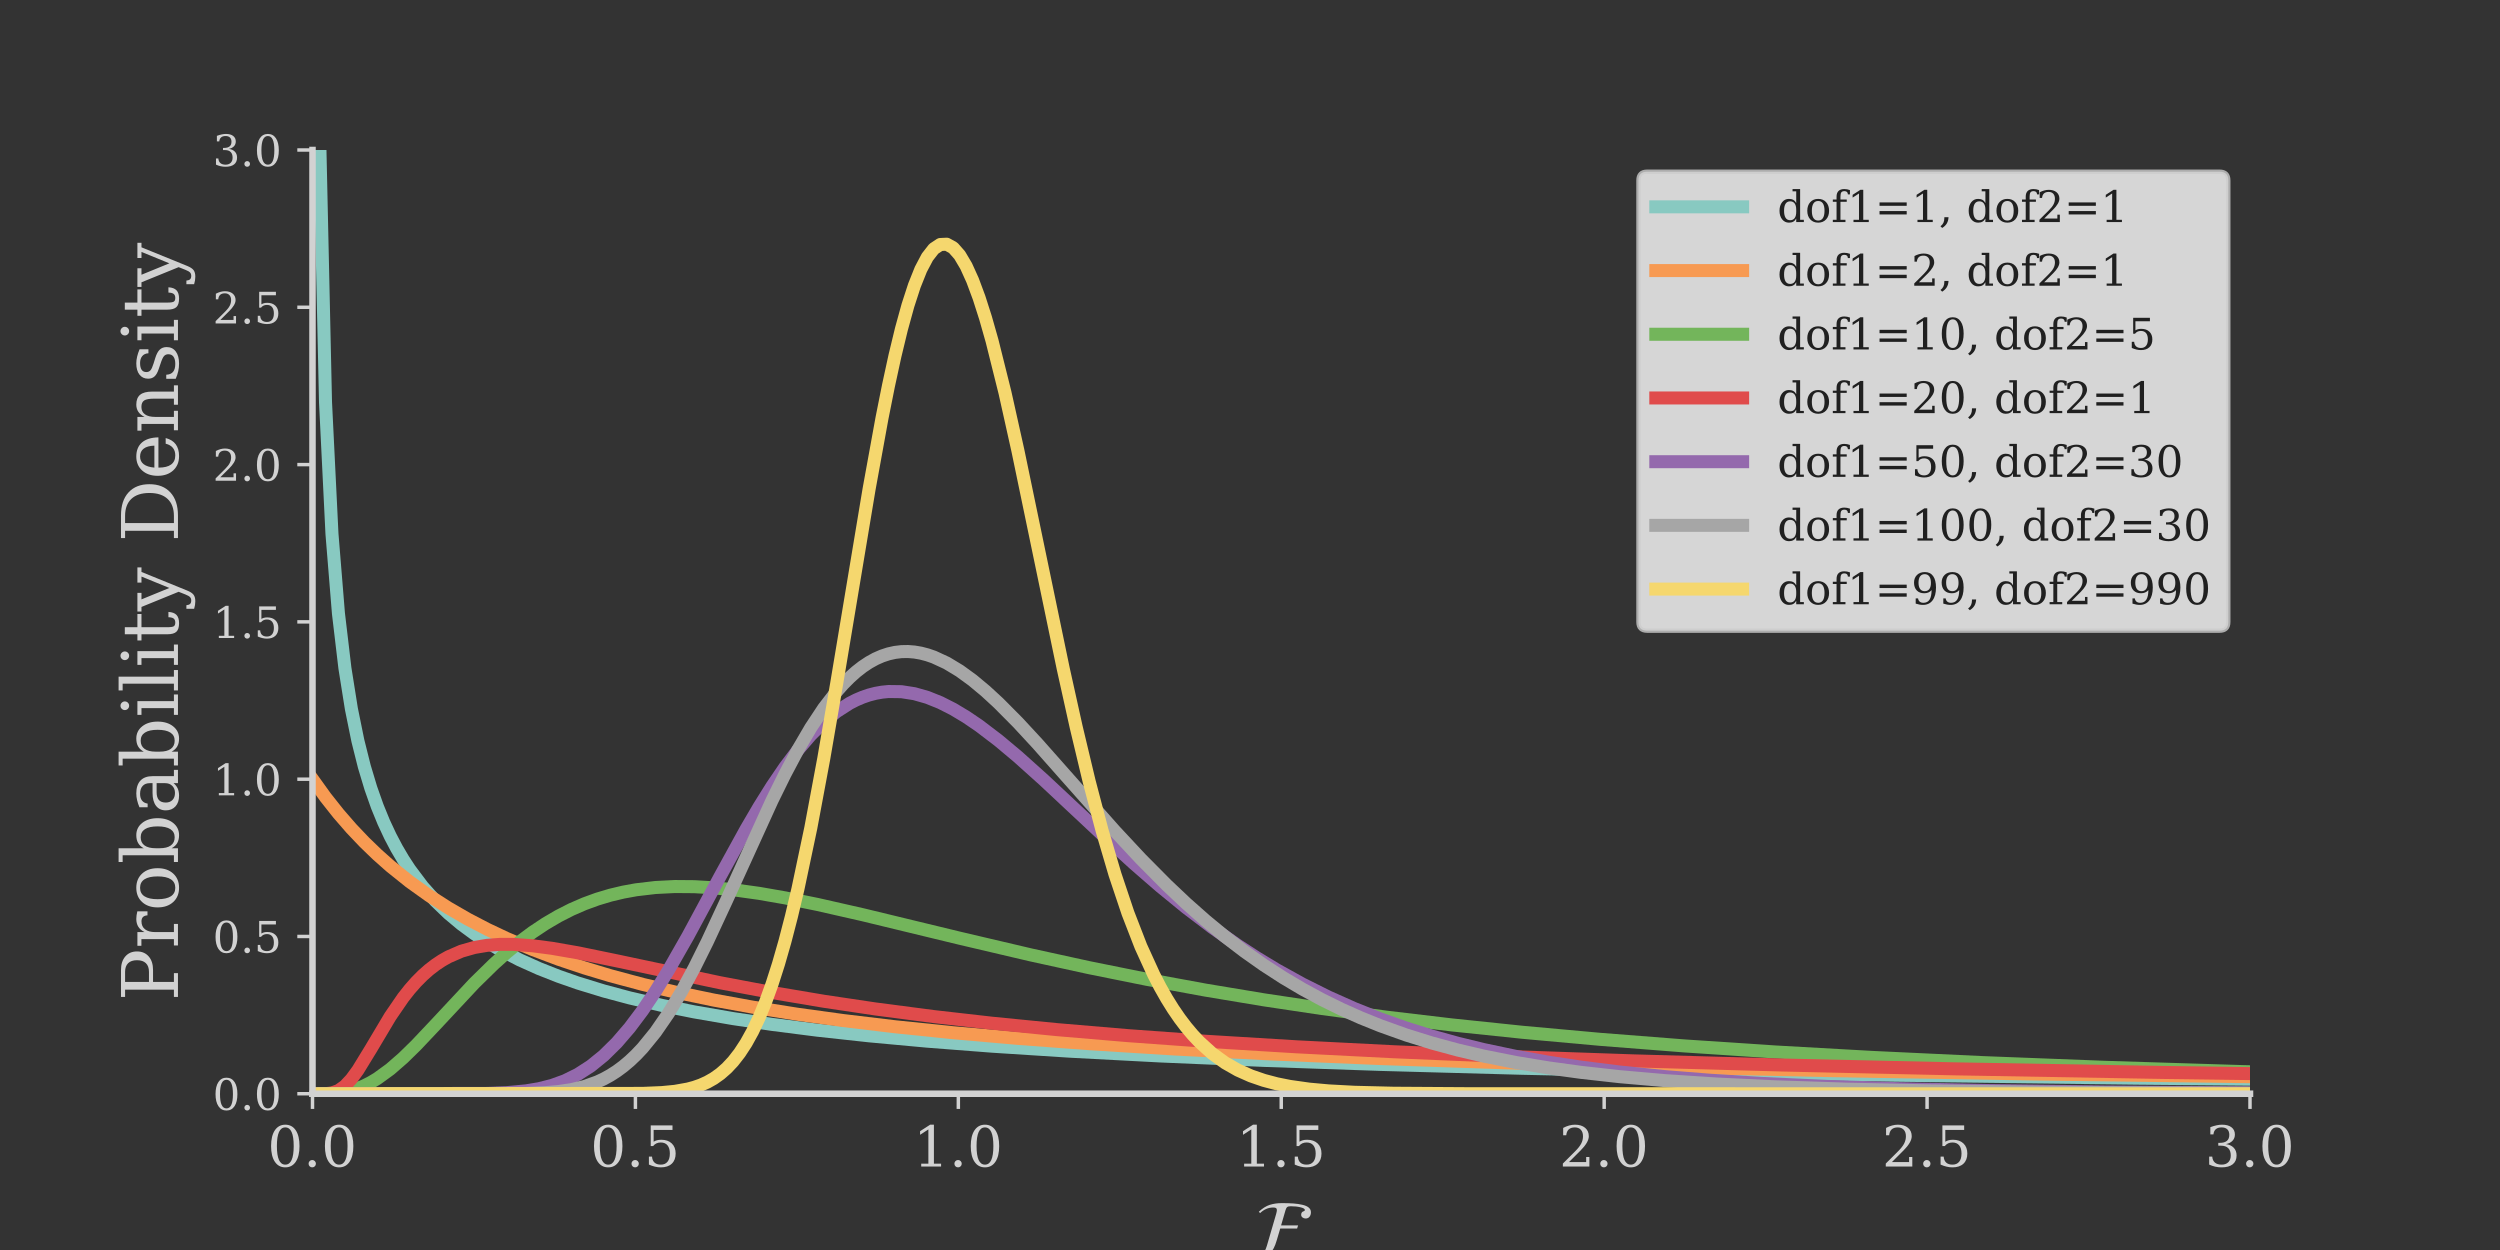 <?xml version="1.0" encoding="utf-8" standalone="no"?>
<!DOCTYPE svg PUBLIC "-//W3C//DTD SVG 1.1//EN"
  "http://www.w3.org/Graphics/SVG/1.1/DTD/svg11.dtd">
<!-- Created with matplotlib (http://matplotlib.org/) -->
<svg height="288pt" version="1.1" viewBox="0 0 576 288" width="576pt" xmlns="http://www.w3.org/2000/svg" xmlns:xlink="http://www.w3.org/1999/xlink">
 <rect x="0" y="0" width="576" height="288" fill="#333333" stroke="none"/>
 <defs>
  <style type="text/css">
*{stroke-linecap:butt;stroke-linejoin:round;}
  </style>
 </defs>
 <g id="figure_1">
  <g id="patch_1">
   <path d="M 0 288 
L 576 288 
L 576 0 
L 0 0 
z
" style="fill:none;"/>
  </g>
  <g id="axes_1">
   <g id="patch_2">
    <path d="M 72 252 
L 518.4 252 
L 518.4 34.56 
L 72 34.56 
z
" style="fill:none;opacity:0;"/>
   </g>
   <g id="matplotlib.axis_1">
    <g id="xtick_1">
     <g id="line2d_1">
      <defs>
       <path d="M 0 0 
L 0 3.5 
" id="m7c76c5d181" style="stroke:#d2d2d2;stroke-width:0.8;"/>
      </defs>
      <g>
       <use style="fill:#d2d2d2;stroke:#d2d2d2;stroke-width:0.8;" x="72" xlink:href="#m7c76c5d181" y="252"/>
      </g>
     </g>
     <g id="text_1">
      <!-- $\mathdefault{0.0}$ -->
      <defs>
       <path d="M 31.781 3.422 
Q 39.266 3.422 42.969 11.625 
Q 46.688 19.828 46.688 36.375 
Q 46.688 52.984 42.969 61.188 
Q 39.266 69.391 31.781 69.391 
Q 24.312 69.391 20.594 61.188 
Q 16.891 52.984 16.891 36.375 
Q 16.891 19.828 20.594 11.625 
Q 24.312 3.422 31.781 3.422 
z
M 31.781 -1.422 
Q 19.922 -1.422 13.25 8.531 
Q 6.594 18.5 6.594 36.375 
Q 6.594 54.297 13.25 64.25 
Q 19.922 74.219 31.781 74.219 
Q 43.703 74.219 50.344 64.25 
Q 56.984 54.297 56.984 36.375 
Q 56.984 18.5 50.344 8.531 
Q 43.703 -1.422 31.781 -1.422 
z
" id="DejaVuSerif-30"/>
       <path d="M 9.422 5.078 
Q 9.422 7.812 11.281 9.719 
Q 13.141 11.625 15.922 11.625 
Q 18.609 11.625 20.5 9.719 
Q 22.406 7.812 22.406 5.078 
Q 22.406 2.391 20.5 0.484 
Q 18.609 -1.422 15.922 -1.422 
Q 13.141 -1.422 11.281 0.453 
Q 9.422 2.344 9.422 5.078 
z
" id="DejaVuSerif-2e"/>
      </defs>
      <g style="fill:#d2d2d2;" transform="translate(61.6 268.878)scale(0.13 -0.13)">
       <use transform="translate(0 0.781)" xlink:href="#DejaVuSerif-30"/>
       <use transform="translate(63.623 0.781)" xlink:href="#DejaVuSerif-2e"/>
       <use transform="translate(95.41 0.781)" xlink:href="#DejaVuSerif-30"/>
      </g>
     </g>
    </g>
    <g id="xtick_2">
     <g id="line2d_2">
      <g>
       <use style="fill:#d2d2d2;stroke:#d2d2d2;stroke-width:0.8;" x="146.4" xlink:href="#m7c76c5d181" y="252"/>
      </g>
     </g>
     <g id="text_2">
      <!-- $\mathdefault{0.5}$ -->
      <defs>
       <path d="M 50.297 72.906 
L 50.297 64.891 
L 16.891 64.891 
L 16.891 44 
Q 19.438 45.75 22.828 46.625 
Q 26.219 47.516 30.422 47.516 
Q 42.234 47.516 49.062 40.969 
Q 55.906 34.422 55.906 23.094 
Q 55.906 11.531 49 5.047 
Q 42.094 -1.422 29.594 -1.422 
Q 24.562 -1.422 19.281 -0.188 
Q 14.016 1.031 8.5 3.516 
L 8.5 17.672 
L 14.016 17.672 
Q 14.453 10.75 18.422 7.078 
Q 22.406 3.422 29.594 3.422 
Q 37.312 3.422 41.453 8.5 
Q 45.609 13.578 45.609 23.094 
Q 45.609 32.562 41.484 37.609 
Q 37.359 42.672 29.594 42.672 
Q 25.203 42.672 21.844 41.109 
Q 18.5 39.547 15.922 36.281 
L 11.719 36.281 
L 11.719 72.906 
z
" id="DejaVuSerif-35"/>
      </defs>
      <g style="fill:#d2d2d2;" transform="translate(136 268.878)scale(0.13 -0.13)">
       <use transform="translate(0 0.781)" xlink:href="#DejaVuSerif-30"/>
       <use transform="translate(63.623 0.781)" xlink:href="#DejaVuSerif-2e"/>
       <use transform="translate(95.41 0.781)" xlink:href="#DejaVuSerif-35"/>
      </g>
     </g>
    </g>
    <g id="xtick_3">
     <g id="line2d_3">
      <g>
       <use style="fill:#d2d2d2;stroke:#d2d2d2;stroke-width:0.8;" x="220.8" xlink:href="#m7c76c5d181" y="252"/>
      </g>
     </g>
     <g id="text_3">
      <!-- $\mathdefault{1.0}$ -->
      <defs>
       <path d="M 14.203 0 
L 14.203 5.172 
L 26.906 5.172 
L 26.906 65.828 
L 12.203 56.297 
L 12.203 62.703 
L 29.984 74.219 
L 36.719 74.219 
L 36.719 5.172 
L 49.422 5.172 
L 49.422 0 
z
" id="DejaVuSerif-31"/>
      </defs>
      <g style="fill:#d2d2d2;" transform="translate(210.4 268.878)scale(0.13 -0.13)">
       <use transform="translate(0 0.781)" xlink:href="#DejaVuSerif-31"/>
       <use transform="translate(63.623 0.781)" xlink:href="#DejaVuSerif-2e"/>
       <use transform="translate(95.41 0.781)" xlink:href="#DejaVuSerif-30"/>
      </g>
     </g>
    </g>
    <g id="xtick_4">
     <g id="line2d_4">
      <g>
       <use style="fill:#d2d2d2;stroke:#d2d2d2;stroke-width:0.8;" x="295.2" xlink:href="#m7c76c5d181" y="252"/>
      </g>
     </g>
     <g id="text_4">
      <!-- $\mathdefault{1.5}$ -->
      <g style="fill:#d2d2d2;" transform="translate(284.8 268.878)scale(0.13 -0.13)">
       <use transform="translate(0 0.781)" xlink:href="#DejaVuSerif-31"/>
       <use transform="translate(63.623 0.781)" xlink:href="#DejaVuSerif-2e"/>
       <use transform="translate(95.41 0.781)" xlink:href="#DejaVuSerif-35"/>
      </g>
     </g>
    </g>
    <g id="xtick_5">
     <g id="line2d_5">
      <g>
       <use style="fill:#d2d2d2;stroke:#d2d2d2;stroke-width:0.8;" x="369.6" xlink:href="#m7c76c5d181" y="252"/>
      </g>
     </g>
     <g id="text_5">
      <!-- $\mathdefault{2.0}$ -->
      <defs>
       <path d="M 12.797 55.516 
L 7.328 55.516 
L 7.328 68.5 
Q 12.547 71.297 17.844 72.75 
Q 23.141 74.219 28.219 74.219 
Q 39.594 74.219 46.188 68.703 
Q 52.781 63.188 52.781 53.719 
Q 52.781 43.016 37.844 28.125 
Q 36.672 27 36.078 26.422 
L 17.672 8.016 
L 48.094 8.016 
L 48.094 17 
L 53.812 17 
L 53.812 0 
L 6.781 0 
L 6.781 5.328 
L 28.906 27.391 
Q 36.234 34.719 39.359 40.844 
Q 42.484 46.969 42.484 53.719 
Q 42.484 61.078 38.641 65.234 
Q 34.812 69.391 28.078 69.391 
Q 21.094 69.391 17.281 65.922 
Q 13.484 62.453 12.797 55.516 
z
" id="DejaVuSerif-32"/>
      </defs>
      <g style="fill:#d2d2d2;" transform="translate(359.2 268.878)scale(0.13 -0.13)">
       <use transform="translate(0 0.781)" xlink:href="#DejaVuSerif-32"/>
       <use transform="translate(63.623 0.781)" xlink:href="#DejaVuSerif-2e"/>
       <use transform="translate(95.41 0.781)" xlink:href="#DejaVuSerif-30"/>
      </g>
     </g>
    </g>
    <g id="xtick_6">
     <g id="line2d_6">
      <g>
       <use style="fill:#d2d2d2;stroke:#d2d2d2;stroke-width:0.8;" x="444" xlink:href="#m7c76c5d181" y="252"/>
      </g>
     </g>
     <g id="text_6">
      <!-- $\mathdefault{2.5}$ -->
      <g style="fill:#d2d2d2;" transform="translate(433.6 268.878)scale(0.13 -0.13)">
       <use transform="translate(0 0.781)" xlink:href="#DejaVuSerif-32"/>
       <use transform="translate(63.623 0.781)" xlink:href="#DejaVuSerif-2e"/>
       <use transform="translate(95.41 0.781)" xlink:href="#DejaVuSerif-35"/>
      </g>
     </g>
    </g>
    <g id="xtick_7">
     <g id="line2d_7">
      <g>
       <use style="fill:#d2d2d2;stroke:#d2d2d2;stroke-width:0.8;" x="518.4" xlink:href="#m7c76c5d181" y="252"/>
      </g>
     </g>
     <g id="text_7">
      <!-- $\mathdefault{3.0}$ -->
      <defs>
       <path d="M 9.719 69.828 
Q 15.438 71.969 20.672 73.094 
Q 25.922 74.219 30.516 74.219 
Q 41.219 74.219 47.219 69.594 
Q 53.219 64.984 53.219 56.781 
Q 53.219 50.203 49.062 45.781 
Q 44.922 41.359 37.312 39.797 
Q 46.297 38.531 51.25 33.281 
Q 56.203 28.031 56.203 19.672 
Q 56.203 9.469 49.344 4.016 
Q 42.484 -1.422 29.594 -1.422 
Q 23.875 -1.422 18.422 -0.188 
Q 12.984 1.031 7.625 3.516 
L 7.625 17.672 
L 13.094 17.672 
Q 13.578 10.641 17.828 7.031 
Q 22.078 3.422 29.781 3.422 
Q 37.25 3.422 41.578 7.734 
Q 45.906 12.062 45.906 19.578 
Q 45.906 28.172 41.453 32.594 
Q 37.016 37.016 28.422 37.016 
L 23.781 37.016 
L 23.781 42 
L 26.219 42 
Q 34.766 42 39.031 45.531 
Q 43.312 49.078 43.312 56.203 
Q 43.312 62.594 39.797 65.984 
Q 36.281 69.391 29.688 69.391 
Q 23.094 69.391 19.453 66.266 
Q 15.828 63.141 15.188 56.984 
L 9.719 56.984 
z
" id="DejaVuSerif-33"/>
      </defs>
      <g style="fill:#d2d2d2;" transform="translate(508 268.878)scale(0.13 -0.13)">
       <use transform="translate(0 0.781)" xlink:href="#DejaVuSerif-33"/>
       <use transform="translate(63.623 0.781)" xlink:href="#DejaVuSerif-2e"/>
       <use transform="translate(95.41 0.781)" xlink:href="#DejaVuSerif-30"/>
      </g>
     </g>
    </g>
    <g id="text_8">
     <!-- $\mathcal{F}$ -->
     <defs>
      <path d="M 5.906 53.406 
L 4.297 55.203 
Q 11.406 61.797 18.344 64 
Q 25.297 66.203 33.797 66.203 
Q 42.406 66.203 48.594 65.75 
Q 54.797 65.297 60.141 64.047 
Q 65.5 62.797 68.25 60.438 
Q 71 58.094 71 54.5 
Q 71 51.094 69.203 48.797 
Q 67.406 46.5 64.203 46.5 
Q 61.906 46.5 60.203 47.844 
Q 58.5 49.203 58.5 51.203 
Q 58.5 53.094 59.25 54.141 
Q 60 55.203 60.891 55.453 
Q 61.797 55.703 62.5 56.141 
Q 63.203 56.594 63.203 57.5 
Q 63.203 59.5 57.75 60.844 
Q 52.297 62.203 45.203 62.203 
Q 42.094 62.203 40.75 61.25 
Q 39.406 60.297 38.5 57.297 
L 32.797 37.703 
L 54.594 37.703 
L 53.297 33.703 
L 31.703 33.703 
L 27.297 18.797 
Q 25.406 12.297 23.297 8.391 
Q 21.203 4.5 18.344 2.703 
Q 15.5 0.906 12.953 0.453 
Q 10.406 0 6 0 
L 6.797 2.406 
Q 9.5 2.406 11.344 4.5 
Q 13.203 6.594 14.594 11.594 
L 26.406 52.094 
Q 27.406 55.594 27.406 57.297 
Q 27.406 59 26.406 59.797 
Q 25.406 60.594 22.797 60.594 
Q 13.406 60.594 5.906 53.406 
z
" id="STIXNonUnicode-Italic-e232"/>
     </defs>
     <g style="fill:#d2d2d2;" transform="translate(289.26 289.259)scale(0.18 -0.18)">
      <use transform="translate(0 0.797)" xlink:href="#STIXNonUnicode-Italic-e232"/>
     </g>
    </g>
   </g>
   <g id="matplotlib.axis_2">
    <g id="ytick_1">
     <g id="line2d_8">
      <defs>
       <path d="M 0 0 
L -3.5 0 
" id="m706bb97d73" style="stroke:#d2d2d2;stroke-width:0.8;"/>
      </defs>
      <g>
       <use style="fill:#d2d2d2;stroke:#d2d2d2;stroke-width:0.8;" x="72" xlink:href="#m706bb97d73" y="252"/>
      </g>
     </g>
     <g id="text_9">
      <!-- $\mathdefault{0.0}$ -->
      <g style="fill:#d2d2d2;" transform="translate(49 255.799)scale(0.1 -0.1)">
       <use transform="translate(0 0.781)" xlink:href="#DejaVuSerif-30"/>
       <use transform="translate(63.623 0.781)" xlink:href="#DejaVuSerif-2e"/>
       <use transform="translate(95.41 0.781)" xlink:href="#DejaVuSerif-30"/>
      </g>
     </g>
    </g>
    <g id="ytick_2">
     <g id="line2d_9">
      <g>
       <use style="fill:#d2d2d2;stroke:#d2d2d2;stroke-width:0.8;" x="72" xlink:href="#m706bb97d73" y="215.76"/>
      </g>
     </g>
     <g id="text_10">
      <!-- $\mathdefault{0.5}$ -->
      <g style="fill:#d2d2d2;" transform="translate(49 219.559)scale(0.1 -0.1)">
       <use transform="translate(0 0.781)" xlink:href="#DejaVuSerif-30"/>
       <use transform="translate(63.623 0.781)" xlink:href="#DejaVuSerif-2e"/>
       <use transform="translate(95.41 0.781)" xlink:href="#DejaVuSerif-35"/>
      </g>
     </g>
    </g>
    <g id="ytick_3">
     <g id="line2d_10">
      <g>
       <use style="fill:#d2d2d2;stroke:#d2d2d2;stroke-width:0.8;" x="72" xlink:href="#m706bb97d73" y="179.52"/>
      </g>
     </g>
     <g id="text_11">
      <!-- $\mathdefault{1.0}$ -->
      <g style="fill:#d2d2d2;" transform="translate(49 183.319)scale(0.1 -0.1)">
       <use transform="translate(0 0.781)" xlink:href="#DejaVuSerif-31"/>
       <use transform="translate(63.623 0.781)" xlink:href="#DejaVuSerif-2e"/>
       <use transform="translate(95.41 0.781)" xlink:href="#DejaVuSerif-30"/>
      </g>
     </g>
    </g>
    <g id="ytick_4">
     <g id="line2d_11">
      <g>
       <use style="fill:#d2d2d2;stroke:#d2d2d2;stroke-width:0.8;" x="72" xlink:href="#m706bb97d73" y="143.28"/>
      </g>
     </g>
     <g id="text_12">
      <!-- $\mathdefault{1.5}$ -->
      <g style="fill:#d2d2d2;" transform="translate(49 147.079)scale(0.1 -0.1)">
       <use transform="translate(0 0.781)" xlink:href="#DejaVuSerif-31"/>
       <use transform="translate(63.623 0.781)" xlink:href="#DejaVuSerif-2e"/>
       <use transform="translate(95.41 0.781)" xlink:href="#DejaVuSerif-35"/>
      </g>
     </g>
    </g>
    <g id="ytick_5">
     <g id="line2d_12">
      <g>
       <use style="fill:#d2d2d2;stroke:#d2d2d2;stroke-width:0.8;" x="72" xlink:href="#m706bb97d73" y="107.04"/>
      </g>
     </g>
     <g id="text_13">
      <!-- $\mathdefault{2.0}$ -->
      <g style="fill:#d2d2d2;" transform="translate(49 110.839)scale(0.1 -0.1)">
       <use transform="translate(0 0.781)" xlink:href="#DejaVuSerif-32"/>
       <use transform="translate(63.623 0.781)" xlink:href="#DejaVuSerif-2e"/>
       <use transform="translate(95.41 0.781)" xlink:href="#DejaVuSerif-30"/>
      </g>
     </g>
    </g>
    <g id="ytick_6">
     <g id="line2d_13">
      <g>
       <use style="fill:#d2d2d2;stroke:#d2d2d2;stroke-width:0.8;" x="72" xlink:href="#m706bb97d73" y="70.8"/>
      </g>
     </g>
     <g id="text_14">
      <!-- $\mathdefault{2.5}$ -->
      <g style="fill:#d2d2d2;" transform="translate(49 74.599)scale(0.1 -0.1)">
       <use transform="translate(0 0.781)" xlink:href="#DejaVuSerif-32"/>
       <use transform="translate(63.623 0.781)" xlink:href="#DejaVuSerif-2e"/>
       <use transform="translate(95.41 0.781)" xlink:href="#DejaVuSerif-35"/>
      </g>
     </g>
    </g>
    <g id="ytick_7">
     <g id="line2d_14">
      <g>
       <use style="fill:#d2d2d2;stroke:#d2d2d2;stroke-width:0.8;" x="72" xlink:href="#m706bb97d73" y="34.56"/>
      </g>
     </g>
     <g id="text_15">
      <!-- $\mathdefault{3.0}$ -->
      <g style="fill:#d2d2d2;" transform="translate(49 38.359)scale(0.1 -0.1)">
       <use transform="translate(0 0.781)" xlink:href="#DejaVuSerif-33"/>
       <use transform="translate(63.623 0.781)" xlink:href="#DejaVuSerif-2e"/>
       <use transform="translate(95.41 0.781)" xlink:href="#DejaVuSerif-30"/>
      </g>
     </g>
    </g>
    <g id="text_16">
     <!-- Probability Density -->
     <defs>
      <path d="M 24.703 37.109 
L 37.594 37.109 
Q 44.875 37.109 48.672 41.031 
Q 52.484 44.969 52.484 52.391 
Q 52.484 59.859 48.672 63.766 
Q 44.875 67.672 37.594 67.672 
L 24.703 67.672 
z
M 5.516 0 
L 5.516 5.172 
L 14.797 5.172 
L 14.797 67.672 
L 5.516 67.672 
L 5.516 72.906 
L 39.984 72.906 
Q 50.922 72.906 57.312 67.359 
Q 63.719 61.812 63.719 52.391 
Q 63.719 43.016 57.312 37.453 
Q 50.922 31.891 39.984 31.891 
L 24.703 31.891 
L 24.703 5.172 
L 35.984 5.172 
L 35.984 0 
z
" id="DejaVuSerif-50"/>
      <path d="M 47.797 52 
L 47.797 39.016 
L 42.625 39.016 
Q 42.391 42.875 40.484 44.781 
Q 38.578 46.688 34.906 46.688 
Q 28.266 46.688 24.719 42.094 
Q 21.188 37.5 21.188 28.906 
L 21.188 5.172 
L 31.594 5.172 
L 31.594 0 
L 4.109 0 
L 4.109 5.172 
L 12.203 5.172 
L 12.203 46.781 
L 3.609 46.781 
L 3.609 51.906 
L 21.188 51.906 
L 21.188 42.672 
Q 23.828 48.094 27.969 50.703 
Q 32.125 53.328 38.094 53.328 
Q 40.281 53.328 42.703 52.984 
Q 45.125 52.641 47.797 52 
z
" id="DejaVuSerif-72"/>
      <path d="M 30.078 3.422 
Q 37.312 3.422 40.984 9.125 
Q 44.672 14.844 44.672 25.984 
Q 44.672 37.109 40.984 42.797 
Q 37.312 48.484 30.078 48.484 
Q 22.859 48.484 19.172 42.797 
Q 15.484 37.109 15.484 25.984 
Q 15.484 14.844 19.188 9.125 
Q 22.906 3.422 30.078 3.422 
z
M 30.078 -1.422 
Q 18.75 -1.422 11.859 6.078 
Q 4.984 13.578 4.984 25.984 
Q 4.984 38.375 11.844 45.844 
Q 18.703 53.328 30.078 53.328 
Q 41.453 53.328 48.312 45.844 
Q 55.172 38.375 55.172 25.984 
Q 55.172 13.578 48.312 6.078 
Q 41.453 -1.422 30.078 -1.422 
z
" id="DejaVuSerif-6f"/>
      <path d="M 11.531 5.172 
L 11.531 70.797 
L 2.875 70.797 
L 2.875 75.984 
L 20.516 75.984 
L 20.516 43.797 
Q 23.141 48.688 27.219 51 
Q 31.297 53.328 37.312 53.328 
Q 46.875 53.328 52.922 45.75 
Q 58.984 38.188 58.984 25.984 
Q 58.984 13.766 52.922 6.172 
Q 46.875 -1.422 37.312 -1.422 
Q 31.297 -1.422 27.219 0.891 
Q 23.141 3.219 20.516 8.109 
L 20.516 0 
L 2.875 0 
L 2.875 5.172 
z
M 20.516 23.391 
Q 20.516 14.016 24.094 9.109 
Q 27.688 4.203 34.516 4.203 
Q 41.406 4.203 44.938 9.719 
Q 48.484 15.234 48.484 25.984 
Q 48.484 36.766 44.938 42.234 
Q 41.406 47.703 34.516 47.703 
Q 27.688 47.703 24.094 42.766 
Q 20.516 37.844 20.516 28.516 
z
" id="DejaVuSerif-62"/>
      <path d="M 39.797 16.312 
L 39.797 27.297 
L 28.219 27.297 
Q 21.531 27.297 18.25 24.406 
Q 14.984 21.531 14.984 15.578 
Q 14.984 10.156 18.297 6.984 
Q 21.625 3.812 27.297 3.812 
Q 32.906 3.812 36.344 7.281 
Q 39.797 10.75 39.797 16.312 
z
M 48.781 32.422 
L 48.781 5.172 
L 56.781 5.172 
L 56.781 0 
L 39.797 0 
L 39.797 5.609 
Q 36.812 2 32.906 0.281 
Q 29 -1.422 23.781 -1.422 
Q 15.141 -1.422 10.062 3.172 
Q 4.984 7.766 4.984 15.578 
Q 4.984 23.641 10.797 28.078 
Q 16.609 32.516 27.203 32.516 
L 39.797 32.516 
L 39.797 36.078 
Q 39.797 42 36.203 45.234 
Q 32.625 48.484 26.125 48.484 
Q 20.75 48.484 17.578 46.047 
Q 14.406 43.609 13.625 38.812 
L 8.984 38.812 
L 8.984 49.312 
Q 13.672 51.312 18.094 52.312 
Q 22.516 53.328 26.703 53.328 
Q 37.5 53.328 43.141 47.969 
Q 48.781 42.625 48.781 32.422 
z
" id="DejaVuSerif-61"/>
      <path d="M 9.719 68.016 
Q 9.719 70.266 11.344 71.922 
Q 12.984 73.578 15.281 73.578 
Q 17.531 73.578 19.156 71.922 
Q 20.797 70.266 20.797 68.016 
Q 20.797 65.719 19.188 64.109 
Q 17.578 62.5 15.281 62.5 
Q 12.984 62.5 11.344 64.109 
Q 9.719 65.719 9.719 68.016 
z
M 21.188 5.172 
L 29.688 5.172 
L 29.688 0 
L 3.609 0 
L 3.609 5.172 
L 12.203 5.172 
L 12.203 46.688 
L 3.609 46.688 
L 3.609 51.906 
L 21.188 51.906 
z
" id="DejaVuSerif-69"/>
      <path d="M 20.516 5.172 
L 29 5.172 
L 29 0 
L 2.875 0 
L 2.875 5.172 
L 11.531 5.172 
L 11.531 70.797 
L 2.875 70.797 
L 2.875 75.984 
L 20.516 75.984 
z
" id="DejaVuSerif-6c"/>
      <path d="M 10.797 46.688 
L 2.875 46.688 
L 2.875 51.906 
L 10.797 51.906 
L 10.797 68.016 
L 19.828 68.016 
L 19.828 51.906 
L 36.719 51.906 
L 36.719 46.688 
L 19.828 46.688 
L 19.828 13.719 
Q 19.828 7.125 21.094 5.266 
Q 22.359 3.422 25.781 3.422 
Q 29.297 3.422 30.906 5.484 
Q 32.516 7.562 32.625 12.203 
L 39.406 12.203 
Q 39.016 5.125 35.547 1.844 
Q 32.078 -1.422 25 -1.422 
Q 17.234 -1.422 14.016 2.016 
Q 10.797 5.469 10.797 13.719 
z
" id="DejaVuSerif-74"/>
      <path d="M 21.578 -9.516 
L 25 -0.875 
L 5.609 46.688 
L -0.297 46.688 
L -0.297 51.906 
L 23.578 51.906 
L 23.578 46.688 
L 15.281 46.688 
L 29.891 10.984 
L 44.484 46.688 
L 36.719 46.688 
L 36.719 51.906 
L 56.203 51.906 
L 56.203 46.688 
L 50.391 46.688 
L 26.609 -11.719 
Q 24.172 -17.781 21.188 -20 
Q 18.219 -22.219 12.797 -22.219 
Q 10.5 -22.219 8.078 -21.828 
Q 5.672 -21.438 3.219 -20.703 
L 3.219 -10.797 
L 7.812 -10.797 
Q 8.109 -14.109 9.5 -15.547 
Q 10.891 -17 13.812 -17 
Q 16.5 -17 18.141 -15.5 
Q 19.781 -14.016 21.578 -9.516 
z
" id="DejaVuSerif-79"/>
      <path id="DejaVuSerif-20"/>
      <path d="M 24.703 5.172 
L 33.797 5.172 
Q 48 5.172 55.594 13.281 
Q 63.188 21.391 63.188 36.531 
Q 63.188 51.656 55.609 59.656 
Q 48.047 67.672 33.797 67.672 
L 24.703 67.672 
z
M 5.516 0 
L 5.516 5.172 
L 14.797 5.172 
L 14.797 67.672 
L 5.516 67.672 
L 5.516 72.906 
L 34.516 72.906 
Q 53.375 72.906 63.891 63.281 
Q 74.422 53.656 74.422 36.531 
Q 74.422 19.344 63.875 9.672 
Q 53.328 0 34.516 0 
z
" id="DejaVuSerif-44"/>
      <path d="M 54.203 25 
L 15.484 25 
L 15.484 24.609 
Q 15.484 14.109 19.438 8.766 
Q 23.391 3.422 31.109 3.422 
Q 37.016 3.422 40.797 6.516 
Q 44.578 9.625 46.094 15.719 
L 53.328 15.719 
Q 51.172 7.172 45.375 2.875 
Q 39.594 -1.422 30.172 -1.422 
Q 18.797 -1.422 11.891 6.078 
Q 4.984 13.578 4.984 25.984 
Q 4.984 38.281 11.766 45.797 
Q 18.562 53.328 29.594 53.328 
Q 41.359 53.328 47.656 46.062 
Q 53.953 38.812 54.203 25 
z
M 43.609 30.172 
Q 43.312 39.266 39.766 43.875 
Q 36.234 48.484 29.594 48.484 
Q 23.391 48.484 19.828 43.844 
Q 16.266 39.203 15.484 30.172 
z
" id="DejaVuSerif-65"/>
      <path d="M 4.109 0 
L 4.109 5.172 
L 12.203 5.172 
L 12.203 46.688 
L 3.609 46.688 
L 3.609 51.906 
L 21.188 51.906 
L 21.188 42.672 
Q 23.688 47.953 27.656 50.641 
Q 31.641 53.328 36.922 53.328 
Q 45.516 53.328 49.562 48.391 
Q 53.609 43.453 53.609 33.016 
L 53.609 5.172 
L 61.625 5.172 
L 61.625 0 
L 36.812 0 
L 36.812 5.172 
L 44.578 5.172 
L 44.578 30.172 
Q 44.578 39.703 42.234 43.234 
Q 39.891 46.781 33.984 46.781 
Q 27.734 46.781 24.453 42.203 
Q 21.188 37.641 21.188 28.906 
L 21.188 5.172 
L 29 5.172 
L 29 0 
z
" id="DejaVuSerif-6e"/>
      <path d="M 5.609 2.875 
L 5.609 14.984 
L 10.797 14.984 
Q 10.984 9.188 14.422 6.297 
Q 17.875 3.422 24.609 3.422 
Q 30.672 3.422 33.844 5.688 
Q 37.016 7.953 37.016 12.312 
Q 37.016 15.719 34.688 17.812 
Q 32.375 19.922 24.906 22.312 
L 18.406 24.516 
Q 11.719 26.656 8.719 29.875 
Q 5.719 33.109 5.719 38.094 
Q 5.719 45.219 10.938 49.266 
Q 16.156 53.328 25.391 53.328 
Q 29.5 53.328 34.031 52.25 
Q 38.578 51.172 43.406 49.125 
L 43.406 37.797 
L 38.234 37.797 
Q 38.031 42.828 34.703 45.656 
Q 31.391 48.484 25.688 48.484 
Q 20.016 48.484 17.109 46.484 
Q 14.203 44.484 14.203 40.484 
Q 14.203 37.203 16.406 35.219 
Q 18.609 33.25 25.203 31.203 
L 32.328 29 
Q 39.703 26.703 42.938 23.266 
Q 46.188 19.828 46.188 14.406 
Q 46.188 7.031 40.547 2.797 
Q 34.906 -1.422 25 -1.422 
Q 19.969 -1.422 15.188 -0.344 
Q 10.406 0.734 5.609 2.875 
z
" id="DejaVuSerif-73"/>
     </defs>
     <g style="fill:#d2d2d2;" transform="translate(41.001 230.68)rotate(-90)scale(0.18 -0.18)">
      <use xlink:href="#DejaVuSerif-50"/>
      <use x="67.285" xlink:href="#DejaVuSerif-72"/>
      <use x="115.088" xlink:href="#DejaVuSerif-6f"/>
      <use x="175.293" xlink:href="#DejaVuSerif-62"/>
      <use x="239.307" xlink:href="#DejaVuSerif-61"/>
      <use x="298.926" xlink:href="#DejaVuSerif-62"/>
      <use x="362.939" xlink:href="#DejaVuSerif-69"/>
      <use x="394.922" xlink:href="#DejaVuSerif-6c"/>
      <use x="426.904" xlink:href="#DejaVuSerif-69"/>
      <use x="458.887" xlink:href="#DejaVuSerif-74"/>
      <use x="499.072" xlink:href="#DejaVuSerif-79"/>
      <use x="555.566" xlink:href="#DejaVuSerif-20"/>
      <use x="587.354" xlink:href="#DejaVuSerif-44"/>
      <use x="667.529" xlink:href="#DejaVuSerif-65"/>
      <use x="726.709" xlink:href="#DejaVuSerif-6e"/>
      <use x="791.113" xlink:href="#DejaVuSerif-73"/>
      <use x="842.432" xlink:href="#DejaVuSerif-69"/>
      <use x="874.414" xlink:href="#DejaVuSerif-74"/>
      <use x="914.6" xlink:href="#DejaVuSerif-79"/>
     </g>
    </g>
   </g>
   <g id="line2d_15">
    <path clip-path="url(#p7b28d97b94)" d="M 73.487 -1 
L 73.506 24.957 
L 74.997 92.639 
L 76.488 123.041 
L 77.979 141.348 
L 79.47 153.95 
L 80.961 163.324 
L 82.452 170.661 
L 83.942 176.613 
L 85.433 181.573 
L 86.924 185.792 
L 88.415 189.44 
L 89.906 192.637 
L 91.397 195.469 
L 92.888 198.003 
L 94.379 200.287 
L 97.361 204.254 
L 100.343 207.596 
L 103.325 210.461 
L 106.307 212.954 
L 109.289 215.148 
L 112.271 217.098 
L 115.252 218.845 
L 119.725 221.155 
L 124.198 223.163 
L 128.671 224.927 
L 133.144 226.491 
L 139.108 228.323 
L 145.072 229.92 
L 152.526 231.651 
L 159.981 233.145 
L 168.927 234.69 
L 177.872 236.019 
L 188.309 237.353 
L 200.237 238.652 
L 213.655 239.886 
L 228.565 241.04 
L 246.456 242.192 
L 267.33 243.293 
L 291.185 244.313 
L 318.022 245.238 
L 350.823 246.135 
L 389.588 246.962 
L 435.807 247.717 
L 492.463 248.412 
L 562.538 249.043 
L 577 249.15 
L 577 249.15 
" style="fill:none;stroke:#88c9c1;stroke-linecap:square;stroke-width:3;"/>
   </g>
   <g id="line2d_16">
    <path clip-path="url(#p7b28d97b94)" d="M 72.015 179.542 
L 74.997 183.689 
L 77.979 187.454 
L 80.961 190.887 
L 83.942 194.025 
L 86.924 196.904 
L 89.906 199.552 
L 94.379 203.145 
L 98.852 206.347 
L 103.325 209.213 
L 107.798 211.791 
L 112.271 214.121 
L 116.743 216.234 
L 122.707 218.761 
L 128.671 221.003 
L 134.635 223.004 
L 140.599 224.799 
L 148.053 226.796 
L 155.508 228.559 
L 164.454 230.419 
L 173.4 232.045 
L 183.836 233.699 
L 194.273 235.136 
L 206.201 236.562 
L 219.619 237.94 
L 234.529 239.246 
L 250.929 240.464 
L 270.312 241.672 
L 292.676 242.823 
L 318.022 243.89 
L 346.35 244.858 
L 380.642 245.795 
L 420.898 246.659 
L 468.608 247.45 
L 526.755 248.179 
L 577 248.665 
L 577 248.665 
" style="fill:none;stroke:#f79a52;stroke-linecap:square;stroke-width:3;"/>
   </g>
   <g id="line2d_17">
    <path clip-path="url(#p7b28d97b94)" d="M 72.015 252 
L 76.488 251.927 
L 79.47 251.578 
L 80.961 251.238 
L 82.452 250.765 
L 83.942 250.152 
L 85.433 249.398 
L 86.924 248.506 
L 89.906 246.34 
L 92.888 243.742 
L 95.87 240.824 
L 100.343 236.09 
L 109.289 226.515 
L 113.762 222.134 
L 116.743 219.459 
L 119.725 217.006 
L 122.707 214.787 
L 125.689 212.804 
L 128.671 211.057 
L 131.653 209.539 
L 134.635 208.241 
L 137.617 207.152 
L 140.599 206.258 
L 143.581 205.548 
L 146.562 205.006 
L 151.035 204.479 
L 155.508 204.256 
L 159.981 204.293 
L 164.454 204.552 
L 168.927 204.997 
L 174.891 205.826 
L 180.854 206.865 
L 188.309 208.378 
L 198.746 210.748 
L 221.11 216.162 
L 237.511 220.013 
L 250.929 222.951 
L 264.348 225.659 
L 277.766 228.126 
L 291.185 230.359 
L 304.603 232.37 
L 319.513 234.364 
L 334.422 236.132 
L 350.823 237.843 
L 368.714 239.466 
L 388.097 240.98 
L 408.97 242.369 
L 431.334 243.627 
L 456.681 244.818 
L 485.009 245.909 
L 516.319 246.885 
L 552.101 247.772 
L 577 248.277 
L 577 248.277 
" style="fill:none;stroke:#73b55b;stroke-linecap:square;stroke-width:3;"/>
   </g>
   <g id="line2d_18">
    <path clip-path="url(#p7b28d97b94)" d="M 72.015 252 
L 74.997 251.98 
L 76.488 251.81 
L 77.979 251.27 
L 79.47 250.21 
L 80.961 248.615 
L 82.452 246.575 
L 85.433 241.707 
L 89.906 234.194 
L 92.888 229.848 
L 94.379 227.956 
L 95.87 226.26 
L 97.361 224.755 
L 98.852 223.433 
L 100.343 222.282 
L 101.834 221.292 
L 103.325 220.449 
L 106.307 219.154 
L 109.289 218.299 
L 112.271 217.799 
L 115.252 217.581 
L 118.234 217.586 
L 122.707 217.906 
L 127.18 218.492 
L 133.144 219.532 
L 142.09 221.375 
L 165.945 226.429 
L 177.872 228.68 
L 189.8 230.689 
L 201.728 232.468 
L 215.146 234.222 
L 228.565 235.75 
L 243.474 237.222 
L 259.875 238.612 
L 277.766 239.906 
L 298.64 241.178 
L 321.004 242.316 
L 346.35 243.387 
L 376.169 244.419 
L 410.461 245.375 
L 450.717 246.267 
L 498.427 247.091 
L 555.083 247.842 
L 577 248.083 
L 577 248.083 
" style="fill:none;stroke:#e04b4b;stroke-linecap:square;stroke-width:3;"/>
   </g>
   <g id="line2d_19">
    <path clip-path="url(#p7b28d97b94)" d="M 72.015 252 
L 112.271 251.922 
L 116.743 251.748 
L 121.216 251.334 
L 124.198 250.834 
L 127.18 250.079 
L 130.162 249 
L 133.144 247.529 
L 136.126 245.607 
L 139.108 243.189 
L 142.09 240.249 
L 145.072 236.784 
L 148.053 232.812 
L 151.035 228.375 
L 154.017 223.535 
L 158.49 215.692 
L 165.945 201.86 
L 171.909 191.008 
L 174.891 185.909 
L 177.872 181.134 
L 180.854 176.749 
L 183.836 172.804 
L 186.818 169.34 
L 189.8 166.382 
L 192.782 163.944 
L 195.764 162.03 
L 197.255 161.268 
L 198.746 160.634 
L 200.237 160.125 
L 201.728 159.74 
L 203.219 159.475 
L 204.71 159.326 
L 207.692 159.366 
L 210.673 159.828 
L 213.655 160.677 
L 216.637 161.876 
L 219.619 163.389 
L 222.601 165.176 
L 225.583 167.202 
L 230.056 170.609 
L 234.529 174.358 
L 240.492 179.71 
L 253.911 192.268 
L 261.366 199.065 
L 267.33 204.241 
L 273.293 209.118 
L 279.257 213.659 
L 285.221 217.845 
L 289.694 220.749 
L 294.167 223.454 
L 300.131 226.756 
L 306.094 229.728 
L 312.058 232.388 
L 318.022 234.76 
L 323.986 236.867 
L 329.95 238.733 
L 335.913 240.381 
L 341.877 241.833 
L 349.332 243.403 
L 356.787 244.737 
L 364.241 245.867 
L 373.187 246.996 
L 383.624 248.054 
L 394.061 248.888 
L 405.988 249.626 
L 420.898 250.304 
L 437.298 250.826 
L 458.171 251.26 
L 485.009 251.587 
L 523.773 251.818 
L 577 251.938 
L 577 251.938 
" style="fill:none;stroke:#9469ad;stroke-linecap:square;stroke-width:3;"/>
   </g>
   <g id="line2d_20">
    <path clip-path="url(#p7b28d97b94)" d="M 72.015 252 
L 121.216 251.927 
L 125.689 251.75 
L 128.671 251.493 
L 131.653 251.052 
L 134.635 250.343 
L 137.617 249.277 
L 139.108 248.581 
L 140.599 247.76 
L 142.09 246.804 
L 143.581 245.703 
L 145.072 244.449 
L 146.562 243.035 
L 148.053 241.457 
L 151.035 237.795 
L 154.017 233.465 
L 156.999 228.501 
L 159.981 222.97 
L 162.963 216.969 
L 167.436 207.348 
L 177.872 184.431 
L 180.854 178.375 
L 183.836 172.752 
L 186.818 167.653 
L 189.8 163.149 
L 192.782 159.288 
L 194.273 157.61 
L 195.764 156.103 
L 197.255 154.769 
L 198.746 153.606 
L 200.237 152.615 
L 201.728 151.793 
L 203.219 151.138 
L 204.71 150.647 
L 206.201 150.315 
L 207.692 150.138 
L 209.182 150.111 
L 210.673 150.228 
L 212.164 150.484 
L 213.655 150.872 
L 215.146 151.386 
L 218.128 152.765 
L 221.11 154.567 
L 224.092 156.737 
L 227.074 159.222 
L 230.056 161.969 
L 234.529 166.475 
L 239.002 171.308 
L 246.456 179.73 
L 256.893 191.5 
L 262.857 197.895 
L 268.821 203.912 
L 273.293 208.137 
L 277.766 212.099 
L 282.239 215.79 
L 286.712 219.211 
L 291.185 222.366 
L 295.658 225.264 
L 300.131 227.915 
L 304.603 230.333 
L 309.076 232.532 
L 313.549 234.526 
L 318.022 236.33 
L 323.986 238.466 
L 329.95 240.324 
L 335.913 241.937 
L 341.877 243.333 
L 349.332 244.815 
L 356.787 246.047 
L 364.241 247.069 
L 373.187 248.067 
L 383.624 248.978 
L 395.551 249.761 
L 408.97 250.399 
L 425.371 250.934 
L 444.753 251.337 
L 471.59 251.652 
L 510.355 251.858 
L 577 251.967 
L 577 251.967 
" style="fill:none;stroke:#a6a6a6;stroke-linecap:square;stroke-width:3;"/>
   </g>
   <g id="line2d_21">
    <path clip-path="url(#p7b28d97b94)" d="M 72.015 252 
L 148.053 251.92 
L 152.526 251.731 
L 155.508 251.443 
L 158.49 250.912 
L 159.981 250.512 
L 161.472 249.991 
L 162.963 249.322 
L 164.454 248.476 
L 165.945 247.418 
L 167.436 246.113 
L 168.927 244.52 
L 170.418 242.601 
L 171.909 240.315 
L 173.4 237.622 
L 174.891 234.484 
L 176.382 230.867 
L 177.872 226.743 
L 179.363 222.089 
L 180.854 216.89 
L 182.345 211.141 
L 183.836 204.848 
L 186.818 190.708 
L 189.8 174.746 
L 192.782 157.431 
L 200.237 112.68 
L 203.219 96.292 
L 204.71 88.827 
L 206.201 81.969 
L 207.692 75.8 
L 209.182 70.389 
L 210.673 65.797 
L 212.164 62.068 
L 213.655 59.238 
L 215.146 57.324 
L 216.637 56.335 
L 218.128 56.263 
L 219.619 57.088 
L 221.11 58.781 
L 222.601 61.299 
L 224.092 64.593 
L 225.583 68.604 
L 227.074 73.267 
L 228.565 78.513 
L 231.547 90.46 
L 234.529 103.848 
L 239.002 125.357 
L 244.965 154.039 
L 247.947 167.486 
L 250.929 179.969 
L 253.911 191.325 
L 256.893 201.464 
L 259.875 210.365 
L 262.857 218.057 
L 265.839 224.606 
L 267.33 227.481 
L 268.821 230.106 
L 270.312 232.497 
L 271.802 234.666 
L 273.293 236.63 
L 274.784 238.401 
L 276.275 239.995 
L 279.257 242.704 
L 282.239 244.862 
L 285.221 246.562 
L 288.203 247.89 
L 291.185 248.917 
L 294.167 249.705 
L 297.149 250.303 
L 301.622 250.935 
L 306.094 251.341 
L 312.058 251.66 
L 321.004 251.88 
L 337.404 251.984 
L 404.497 252 
L 577 252 
L 577 252 
" style="fill:none;stroke:#f5d76e;stroke-linecap:square;stroke-width:3;"/>
   </g>
   <g id="patch_3">
    <path d="M 72 252 
L 72 34.56 
" style="fill:none;stroke:#d2d2d2;stroke-linecap:square;stroke-linejoin:miter;stroke-width:1.5;"/>
   </g>
   <g id="patch_4">
    <path d="M 72 252 
L 518.4 252 
" style="fill:none;stroke:#d2d2d2;stroke-linecap:square;stroke-linejoin:miter;stroke-width:1.5;"/>
   </g>
  </g>
  <g id="legend_1">
   <g id="patch_5">
    <path d="M 379.5 145.307 
L 511.4 145.307 
Q 513.4 145.307 513.4 143.307 
L 513.4 41.56 
Q 513.4 39.56 511.4 39.56 
L 379.5 39.56 
Q 377.5 39.56 377.5 41.56 
L 377.5 143.307 
Q 377.5 145.307 379.5 145.307 
z
" style="fill:#ffffff;opacity:0.8;stroke:#cccccc;stroke-linejoin:miter;"/>
   </g>
   <g id="line2d_22">
    <path d="M 381.5 47.658 
L 401.5 47.658 
" style="fill:none;stroke:#88c9c1;stroke-linecap:square;stroke-width:3;"/>
   </g>
   <g id="line2d_23"/>
   <g id="text_17">
    <!-- dof1=1, dof2=1 -->
    <defs>
     <path d="M 52.484 5.172 
L 61.078 5.172 
L 61.078 0 
L 43.5 0 
L 43.5 8.109 
Q 40.875 3.219 36.797 0.891 
Q 32.719 -1.422 26.703 -1.422 
Q 17.141 -1.422 11.062 6.172 
Q 4.984 13.766 4.984 25.984 
Q 4.984 38.188 11.031 45.75 
Q 17.094 53.328 26.703 53.328 
Q 32.719 53.328 36.797 51 
Q 40.875 48.688 43.5 43.797 
L 43.5 70.797 
L 35.016 70.797 
L 35.016 75.984 
L 52.484 75.984 
z
M 43.5 23.391 
L 43.5 28.516 
Q 43.5 37.844 39.906 42.766 
Q 36.328 47.703 29.5 47.703 
Q 22.562 47.703 19.016 42.234 
Q 15.484 36.766 15.484 25.984 
Q 15.484 15.234 19.016 9.719 
Q 22.562 4.203 29.5 4.203 
Q 36.328 4.203 39.906 9.109 
Q 43.5 14.016 43.5 23.391 
z
" id="DejaVuSerif-64"/>
     <path d="M 43.016 63.719 
L 38.281 63.719 
Q 38.234 67.391 36.203 69.281 
Q 34.188 71.188 30.328 71.188 
Q 25.297 71.188 23.234 68.422 
Q 21.188 65.672 21.188 58.594 
L 21.188 51.906 
L 35.688 51.906 
L 35.688 46.688 
L 21.188 46.688 
L 21.188 5.172 
L 32.719 5.172 
L 32.719 0 
L 3.609 0 
L 3.609 5.172 
L 12.203 5.172 
L 12.203 46.688 
L 3.609 46.688 
L 3.609 51.906 
L 12.203 51.906 
L 12.203 58.406 
Q 12.203 67.094 16.719 71.531 
Q 21.234 75.984 29.984 75.984 
Q 33.25 75.984 36.516 75.391 
Q 39.797 74.812 43.016 73.578 
z
" id="DejaVuSerif-66"/>
     <path d="M 10.594 45.219 
L 73.188 45.219 
L 73.188 37.406 
L 10.594 37.406 
z
M 10.594 25.297 
L 73.188 25.297 
L 73.188 17.484 
L 10.594 17.484 
z
" id="DejaVuSerif-3d"/>
     <path d="M 3.609 -9.719 
Q 8.203 -6.344 10.344 -1.781 
Q 12.5 2.781 12.5 9.281 
L 12.5 11.078 
L 22.125 11.078 
Q 21.734 2.734 18.188 -3.25 
Q 14.656 -9.234 7.516 -13.625 
z
" id="DejaVuSerif-2c"/>
    </defs>
    <g style="fill:#202020;" transform="translate(409.5 51.158)scale(0.1 -0.1)">
     <use xlink:href="#DejaVuSerif-64"/>
     <use x="64.014" xlink:href="#DejaVuSerif-6f"/>
     <use x="124.219" xlink:href="#DejaVuSerif-66"/>
     <use x="161.23" xlink:href="#DejaVuSerif-31"/>
     <use x="224.854" xlink:href="#DejaVuSerif-3d"/>
     <use x="308.643" xlink:href="#DejaVuSerif-31"/>
     <use x="372.266" xlink:href="#DejaVuSerif-2c"/>
     <use x="404.053" xlink:href="#DejaVuSerif-20"/>
     <use x="435.84" xlink:href="#DejaVuSerif-64"/>
     <use x="499.854" xlink:href="#DejaVuSerif-6f"/>
     <use x="560.059" xlink:href="#DejaVuSerif-66"/>
     <use x="597.07" xlink:href="#DejaVuSerif-32"/>
     <use x="660.693" xlink:href="#DejaVuSerif-3d"/>
     <use x="744.482" xlink:href="#DejaVuSerif-31"/>
    </g>
   </g>
   <g id="line2d_24">
    <path d="M 381.5 62.337 
L 401.5 62.337 
" style="fill:none;stroke:#f79a52;stroke-linecap:square;stroke-width:3;"/>
   </g>
   <g id="line2d_25"/>
   <g id="text_18">
    <!-- dof1=2, dof2=1 -->
    <g style="fill:#202020;" transform="translate(409.5 65.837)scale(0.1 -0.1)">
     <use xlink:href="#DejaVuSerif-64"/>
     <use x="64.014" xlink:href="#DejaVuSerif-6f"/>
     <use x="124.219" xlink:href="#DejaVuSerif-66"/>
     <use x="161.23" xlink:href="#DejaVuSerif-31"/>
     <use x="224.854" xlink:href="#DejaVuSerif-3d"/>
     <use x="308.643" xlink:href="#DejaVuSerif-32"/>
     <use x="372.266" xlink:href="#DejaVuSerif-2c"/>
     <use x="404.053" xlink:href="#DejaVuSerif-20"/>
     <use x="435.84" xlink:href="#DejaVuSerif-64"/>
     <use x="499.854" xlink:href="#DejaVuSerif-6f"/>
     <use x="560.059" xlink:href="#DejaVuSerif-66"/>
     <use x="597.07" xlink:href="#DejaVuSerif-32"/>
     <use x="660.693" xlink:href="#DejaVuSerif-3d"/>
     <use x="744.482" xlink:href="#DejaVuSerif-31"/>
    </g>
   </g>
   <g id="line2d_26">
    <path d="M 381.5 77.015 
L 401.5 77.015 
" style="fill:none;stroke:#73b55b;stroke-linecap:square;stroke-width:3;"/>
   </g>
   <g id="line2d_27"/>
   <g id="text_19">
    <!-- dof1=10, dof2=5 -->
    <g style="fill:#202020;" transform="translate(409.5 80.515)scale(0.1 -0.1)">
     <use xlink:href="#DejaVuSerif-64"/>
     <use x="64.014" xlink:href="#DejaVuSerif-6f"/>
     <use x="124.219" xlink:href="#DejaVuSerif-66"/>
     <use x="161.23" xlink:href="#DejaVuSerif-31"/>
     <use x="224.854" xlink:href="#DejaVuSerif-3d"/>
     <use x="308.643" xlink:href="#DejaVuSerif-31"/>
     <use x="372.266" xlink:href="#DejaVuSerif-30"/>
     <use x="435.889" xlink:href="#DejaVuSerif-2c"/>
     <use x="467.676" xlink:href="#DejaVuSerif-20"/>
     <use x="499.463" xlink:href="#DejaVuSerif-64"/>
     <use x="563.477" xlink:href="#DejaVuSerif-6f"/>
     <use x="623.682" xlink:href="#DejaVuSerif-66"/>
     <use x="660.693" xlink:href="#DejaVuSerif-32"/>
     <use x="724.316" xlink:href="#DejaVuSerif-3d"/>
     <use x="808.105" xlink:href="#DejaVuSerif-35"/>
    </g>
   </g>
   <g id="line2d_28">
    <path d="M 381.5 91.693 
L 401.5 91.693 
" style="fill:none;stroke:#e04b4b;stroke-linecap:square;stroke-width:3;"/>
   </g>
   <g id="line2d_29"/>
   <g id="text_20">
    <!-- dof1=20, dof2=1 -->
    <g style="fill:#202020;" transform="translate(409.5 95.193)scale(0.1 -0.1)">
     <use xlink:href="#DejaVuSerif-64"/>
     <use x="64.014" xlink:href="#DejaVuSerif-6f"/>
     <use x="124.219" xlink:href="#DejaVuSerif-66"/>
     <use x="161.23" xlink:href="#DejaVuSerif-31"/>
     <use x="224.854" xlink:href="#DejaVuSerif-3d"/>
     <use x="308.643" xlink:href="#DejaVuSerif-32"/>
     <use x="372.266" xlink:href="#DejaVuSerif-30"/>
     <use x="435.889" xlink:href="#DejaVuSerif-2c"/>
     <use x="467.676" xlink:href="#DejaVuSerif-20"/>
     <use x="499.463" xlink:href="#DejaVuSerif-64"/>
     <use x="563.477" xlink:href="#DejaVuSerif-6f"/>
     <use x="623.682" xlink:href="#DejaVuSerif-66"/>
     <use x="660.693" xlink:href="#DejaVuSerif-32"/>
     <use x="724.316" xlink:href="#DejaVuSerif-3d"/>
     <use x="808.105" xlink:href="#DejaVuSerif-31"/>
    </g>
   </g>
   <g id="line2d_30">
    <path d="M 381.5 106.371 
L 401.5 106.371 
" style="fill:none;stroke:#9469ad;stroke-linecap:square;stroke-width:3;"/>
   </g>
   <g id="line2d_31"/>
   <g id="text_21">
    <!-- dof1=50, dof2=30 -->
    <g style="fill:#202020;" transform="translate(409.5 109.871)scale(0.1 -0.1)">
     <use xlink:href="#DejaVuSerif-64"/>
     <use x="64.014" xlink:href="#DejaVuSerif-6f"/>
     <use x="124.219" xlink:href="#DejaVuSerif-66"/>
     <use x="161.23" xlink:href="#DejaVuSerif-31"/>
     <use x="224.854" xlink:href="#DejaVuSerif-3d"/>
     <use x="308.643" xlink:href="#DejaVuSerif-35"/>
     <use x="372.266" xlink:href="#DejaVuSerif-30"/>
     <use x="435.889" xlink:href="#DejaVuSerif-2c"/>
     <use x="467.676" xlink:href="#DejaVuSerif-20"/>
     <use x="499.463" xlink:href="#DejaVuSerif-64"/>
     <use x="563.477" xlink:href="#DejaVuSerif-6f"/>
     <use x="623.682" xlink:href="#DejaVuSerif-66"/>
     <use x="660.693" xlink:href="#DejaVuSerif-32"/>
     <use x="724.316" xlink:href="#DejaVuSerif-3d"/>
     <use x="808.105" xlink:href="#DejaVuSerif-33"/>
     <use x="871.729" xlink:href="#DejaVuSerif-30"/>
    </g>
   </g>
   <g id="line2d_32">
    <path d="M 381.5 121.049 
L 401.5 121.049 
" style="fill:none;stroke:#a6a6a6;stroke-linecap:square;stroke-width:3;"/>
   </g>
   <g id="line2d_33"/>
   <g id="text_22">
    <!-- dof1=100, dof2=30 -->
    <g style="fill:#202020;" transform="translate(409.5 124.549)scale(0.1 -0.1)">
     <use xlink:href="#DejaVuSerif-64"/>
     <use x="64.014" xlink:href="#DejaVuSerif-6f"/>
     <use x="124.219" xlink:href="#DejaVuSerif-66"/>
     <use x="161.23" xlink:href="#DejaVuSerif-31"/>
     <use x="224.854" xlink:href="#DejaVuSerif-3d"/>
     <use x="308.643" xlink:href="#DejaVuSerif-31"/>
     <use x="372.266" xlink:href="#DejaVuSerif-30"/>
     <use x="435.889" xlink:href="#DejaVuSerif-30"/>
     <use x="499.512" xlink:href="#DejaVuSerif-2c"/>
     <use x="531.299" xlink:href="#DejaVuSerif-20"/>
     <use x="563.086" xlink:href="#DejaVuSerif-64"/>
     <use x="627.1" xlink:href="#DejaVuSerif-6f"/>
     <use x="687.305" xlink:href="#DejaVuSerif-66"/>
     <use x="724.316" xlink:href="#DejaVuSerif-32"/>
     <use x="787.939" xlink:href="#DejaVuSerif-3d"/>
     <use x="871.729" xlink:href="#DejaVuSerif-33"/>
     <use x="935.352" xlink:href="#DejaVuSerif-30"/>
    </g>
   </g>
   <g id="line2d_34">
    <path d="M 381.5 135.727 
L 401.5 135.727 
" style="fill:none;stroke:#f5d76e;stroke-linecap:square;stroke-width:3;"/>
   </g>
   <g id="line2d_35"/>
   <g id="text_23">
    <!-- dof1=99, dof2=990 -->
    <defs>
     <path d="M 46.781 32.672 
Q 43.5 29 39.25 27.188 
Q 35.016 25.391 29.688 25.391 
Q 18.844 25.391 12.562 31.938 
Q 6.297 38.484 6.297 49.812 
Q 6.297 60.891 13.109 67.547 
Q 19.922 74.219 31.297 74.219 
Q 43.656 74.219 50.266 65.016 
Q 56.891 55.812 56.891 38.719 
Q 56.891 19.578 49.016 9.078 
Q 41.156 -1.422 26.906 -1.422 
Q 23.047 -1.422 18.797 -0.688 
Q 14.547 0.047 10.109 1.516 
L 10.109 13.625 
L 15.578 13.625 
Q 16.219 8.688 19.391 6.047 
Q 22.562 3.422 27.875 3.422 
Q 37.359 3.422 41.984 10.562 
Q 46.625 17.719 46.781 32.672 
z
M 30.906 69.391 
Q 23.969 69.391 20.281 64.328 
Q 16.609 59.281 16.609 49.812 
Q 16.609 40.328 20.281 35.25 
Q 23.969 30.172 30.906 30.172 
Q 37.844 30.172 41.531 35.078 
Q 45.219 39.984 45.219 49.219 
Q 45.219 58.938 41.5 64.156 
Q 37.797 69.391 30.906 69.391 
z
" id="DejaVuSerif-39"/>
    </defs>
    <g style="fill:#202020;" transform="translate(409.5 139.227)scale(0.1 -0.1)">
     <use xlink:href="#DejaVuSerif-64"/>
     <use x="64.014" xlink:href="#DejaVuSerif-6f"/>
     <use x="124.219" xlink:href="#DejaVuSerif-66"/>
     <use x="161.23" xlink:href="#DejaVuSerif-31"/>
     <use x="224.854" xlink:href="#DejaVuSerif-3d"/>
     <use x="308.643" xlink:href="#DejaVuSerif-39"/>
     <use x="372.266" xlink:href="#DejaVuSerif-39"/>
     <use x="435.889" xlink:href="#DejaVuSerif-2c"/>
     <use x="467.676" xlink:href="#DejaVuSerif-20"/>
     <use x="499.463" xlink:href="#DejaVuSerif-64"/>
     <use x="563.477" xlink:href="#DejaVuSerif-6f"/>
     <use x="623.682" xlink:href="#DejaVuSerif-66"/>
     <use x="660.693" xlink:href="#DejaVuSerif-32"/>
     <use x="724.316" xlink:href="#DejaVuSerif-3d"/>
     <use x="808.105" xlink:href="#DejaVuSerif-39"/>
     <use x="871.729" xlink:href="#DejaVuSerif-39"/>
     <use x="935.352" xlink:href="#DejaVuSerif-30"/>
    </g>
   </g>
  </g>
 </g>
 <defs>
  <clipPath id="p7b28d97b94">
   <rect height="217.44" width="446.4" x="72" y="34.56"/>
  </clipPath>
 </defs>
</svg>
